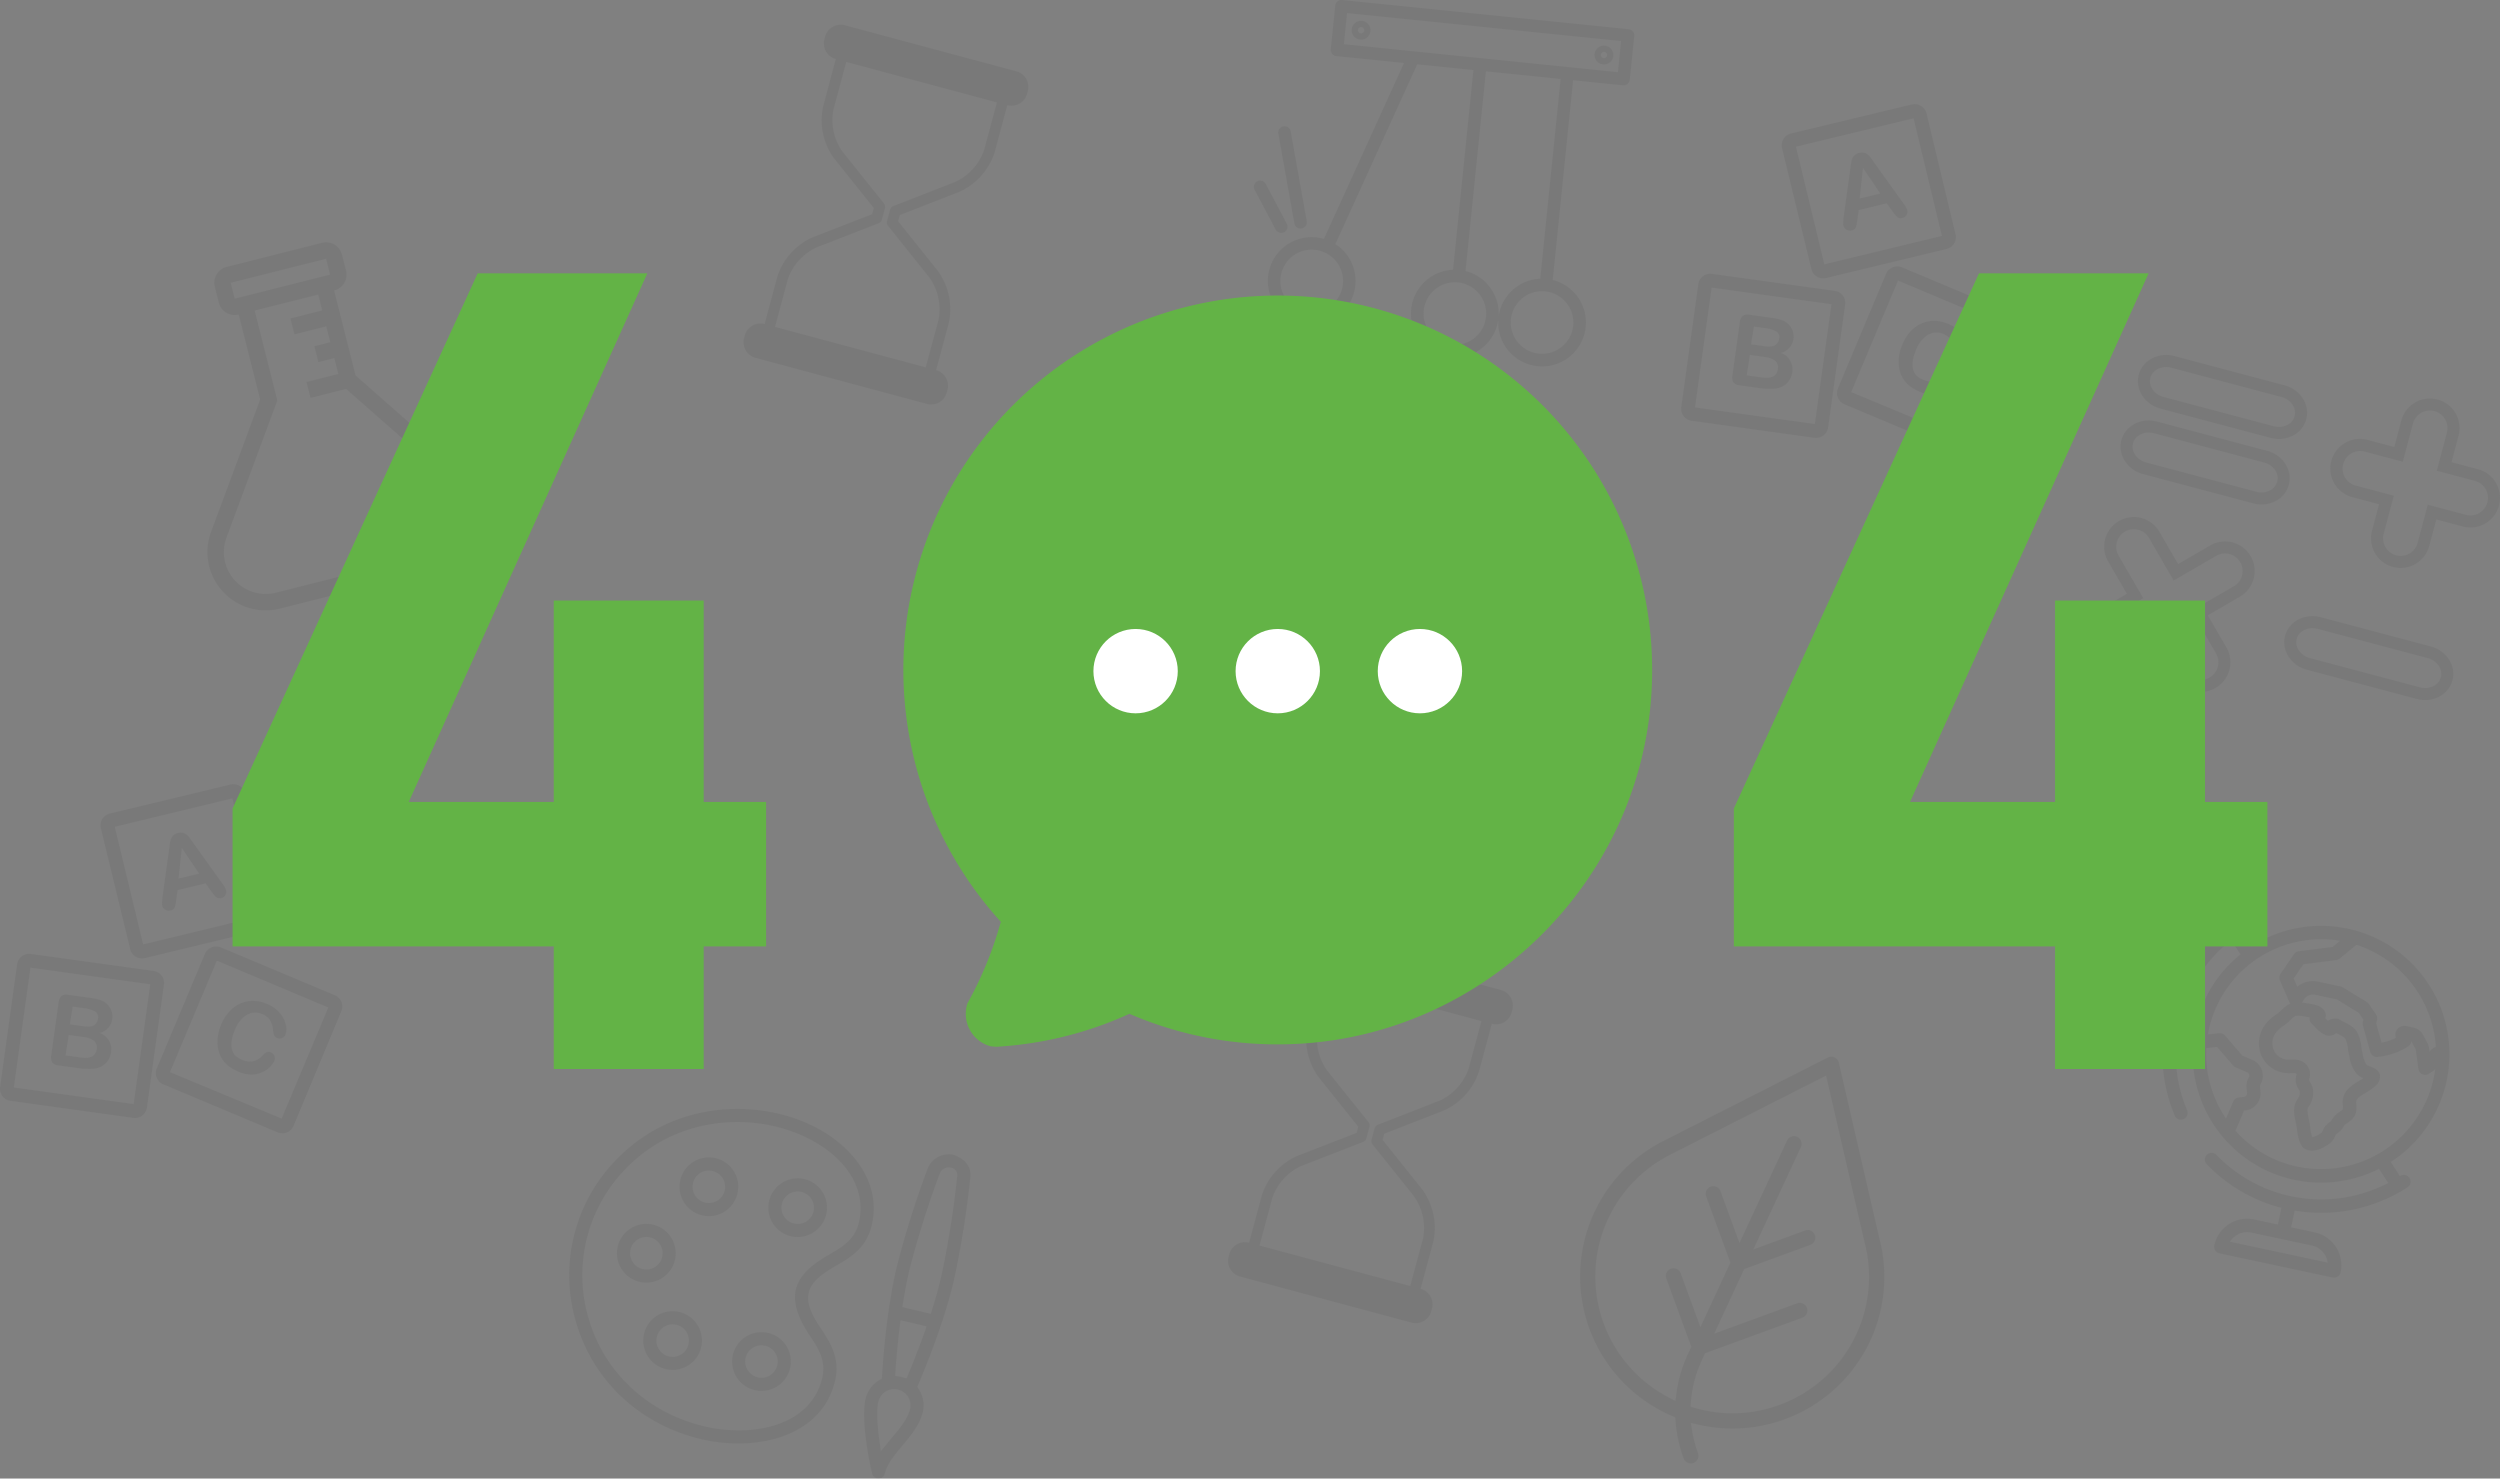 <svg id="_404" data-name="404" xmlns="http://www.w3.org/2000/svg" width="684.575" height="404.862" viewBox="0 0 684.575 404.862">
  <rect x="0" y="0" width="684.575" height="404.862" fill="#808080" stroke="none"/>
  <g id="Componente_13_1" data-name="Componente 13 – 1">
    <g id="Grupo_1033" data-name="Grupo 1033" transform="translate(-617.719 -317.75)">
      <path id="Caminho_8766" data-name="Caminho 8766" d="M874.07,419.12h-.02l3.49-12.98a17.852,17.852,0,0,0-3-14.19l-10.89-13.62.46-1.7,16.25-6.33a17.866,17.866,0,0,0,9.7-10.78l3.49-12.98h.02a4.411,4.411,0,0,0,5.4-3.13l.19-.71a4.41,4.41,0,0,0-3.11-5.41l-46.97-12.62a4.434,4.434,0,0,0-5.42,3.12l-.19.71a4.439,4.439,0,0,0,3.12,5.42l-3.47,12.99a17.748,17.748,0,0,0,2.96,14.17l10.91,13.64-.45,1.68-16.29,6.33a17.763,17.763,0,0,0-9.67,10.78l-3.49,12.98h0a4.434,4.434,0,0,0-5.42,3.12l-.19.71a4.439,4.439,0,0,0,3.12,5.42l46.97,12.62a4.411,4.411,0,0,0,5.4-3.13l.19-.71A4.384,4.384,0,0,0,874.07,419.12Zm-2.86-.77-3.56-.96-34.15-9.17-3.56-.96,3.49-12.98a14.933,14.933,0,0,1,7.9-8.79l16.98-6.61a1.493,1.493,0,0,0,.89-.99l.84-3.12a1.481,1.481,0,0,0-.26-1.3l-11.39-14.22a14.972,14.972,0,0,1-2.43-11.56l3.49-12.98,41.26,11.08-3.49,12.98a15.06,15.06,0,0,1-7.93,8.8l-16.92,6.6a1.482,1.482,0,0,0-.91.98l-.84,3.13a1.485,1.485,0,0,0,.27,1.3l11.36,14.2a15.059,15.059,0,0,1,2.46,11.59Z" fill="#3c3c3c" opacity="0.1"/>
      <path id="Caminho_8767" data-name="Caminho 8767" d="M1006.74,670.68h-.02l3.49-12.98a17.852,17.852,0,0,0-3-14.19l-10.89-13.62.46-1.7,16.25-6.33a17.866,17.866,0,0,0,9.7-10.78l3.49-12.98h.02a4.411,4.411,0,0,0,5.4-3.13l.19-.71a4.41,4.41,0,0,0-3.11-5.41l-46.97-12.62a4.434,4.434,0,0,0-5.42,3.12l-.19.71a4.439,4.439,0,0,0,3.12,5.42l-3.47,12.99a17.748,17.748,0,0,0,2.96,14.17l10.91,13.64-.45,1.68-16.29,6.33a17.763,17.763,0,0,0-9.67,10.78l-3.49,12.98h0a4.434,4.434,0,0,0-5.42,3.12l-.19.71a4.439,4.439,0,0,0,3.12,5.42l46.97,12.62a4.411,4.411,0,0,0,5.4-3.13l.19-.71A4.384,4.384,0,0,0,1006.74,670.68Zm-2.86-.77-3.56-.96-34.15-9.17-3.56-.96,3.49-12.98a14.933,14.933,0,0,1,7.9-8.79l16.98-6.61a1.492,1.492,0,0,0,.89-.99l.84-3.12a1.481,1.481,0,0,0-.26-1.3l-11.39-14.22a14.972,14.972,0,0,1-2.43-11.56l3.49-12.98,41.26,11.08-3.49,12.98a15.06,15.06,0,0,1-7.93,8.8l-16.92,6.6a1.482,1.482,0,0,0-.91.98l-.84,3.13a1.485,1.485,0,0,0,.27,1.3l11.36,14.2a15.059,15.059,0,0,1,2.46,11.59Z" fill="#3c3c3c" opacity="0.1"/>
      <g id="Grupo_1022" data-name="Grupo 1022" opacity="0.1">
        <g id="Grupo_1021" data-name="Grupo 1021">
          <path id="Caminho_8768" data-name="Caminho 8768" d="M1274.95,639.77c-.02.01-.05.03-.07.04l-2.51-3.87a35.142,35.142,0,1,0-38.15-59.03l-2.53-3.91a1.839,1.839,0,1,0-2.01-3.08,43.485,43.485,0,0,0-16.45,53.3,1.838,1.838,0,0,0,1.31,1.09,1.835,1.835,0,0,0,2.08-2.51,39.682,39.682,0,0,1,12.07-46.63l2.54,3.92a35.144,35.144,0,0,0,37.94,58.71l2.52,3.89a39.8,39.8,0,0,1-47.06-7.71,1.839,1.839,0,0,0-2.65,2.55,43.148,43.148,0,0,0,20.47,11.96l-.98,4.58-6.48-1.39a9.221,9.221,0,0,0-10.93,7.08,1.852,1.852,0,0,0,1.42,2.19l30.98,6.62a1.852,1.852,0,0,0,2.19-1.42,9.221,9.221,0,0,0-7.08-10.93l-6.48-1.39.98-4.59a43.442,43.442,0,0,0,30.9-6.37,1.85,1.85,0,0,0-2.02-3.1Zm-16.58-59.52,4.62-3.79a31.569,31.569,0,0,1,21.74,27.9l-.51.29a4.083,4.083,0,0,0-1.23,1.07l-.15-1.07a3.811,3.811,0,0,0-.43-1.31l-1.22-2.25a3.884,3.884,0,0,0-2.6-1.95l-1.99-.43a2.444,2.444,0,0,0-2.81,3.23,14.475,14.475,0,0,1-3.93,1.33l-1.46-5.26.22-1.05a1.828,1.828,0,0,0-.28-1.42l-1.96-2.87a1.767,1.767,0,0,0-.56-.53l-6.6-4.03a1.719,1.719,0,0,0-.58-.23l-6.2-1.33a6.686,6.686,0,0,0-5.65,1.4l-.99-2.29,2.66-3.87,8.96-1.14A1.8,1.8,0,0,0,1258.37,580.25Zm.86,39.9c.12,1.38.12,1.38-.55,1.85-.12.08-.23.16-.33.23a5.956,5.956,0,0,0-2.15,2.26,1.579,1.579,0,0,1-.58.57,6.047,6.047,0,0,0-1.02.88,4.911,4.911,0,0,0-.87,1.44c-.15.35-.2.45-.3.53a6.239,6.239,0,0,1-2.55,1.23,12.532,12.532,0,0,1-.59-2.99,18.245,18.245,0,0,0-.35-1.91c-.26-1.21-.56-2.58-.19-3.23l.16-.28a6.369,6.369,0,0,0,1.12-4.89,5.123,5.123,0,0,0-.73-1.73,3.069,3.069,0,0,1-.29-.57,2.854,2.854,0,0,1,.09-.54,3.829,3.829,0,0,0-.52-3.31c-1.32-1.9-3.35-1.83-4.57-1.79-.35.01-.68.02-.94,0a4.377,4.377,0,0,1-3.73-2.6,4.827,4.827,0,0,1,.66-4.87,9.883,9.883,0,0,1,2.1-1.86c.19-.14.39-.28.58-.43.34-.26.72-.61,1.12-.98a11.225,11.225,0,0,1,1.5-1.25,9.409,9.409,0,0,1,2.78.24c.39.07.76.13,1.1.18a2.356,2.356,0,0,0-.04.28,1.846,1.846,0,0,0,.65,1.51c.2.17.49.47.79.78a8.135,8.135,0,0,0,3.19,2.37,2.733,2.733,0,0,0,2.36-.43c.01-.01.03-.02.04-.03a1.669,1.669,0,0,0,.28-.18c.1.05.21.11.31.16a10.6,10.6,0,0,1,2.17,1.32,9.143,9.143,0,0,1,.74,2.88c.09.54.18,1.1.29,1.61.05.21.09.42.14.64a8.965,8.965,0,0,0,2.07,4.69,5,5,0,0,0,1.7,1.05c-.4.28-.85.55-1.32.83C1261.61,615.01,1258.92,616.62,1259.23,620.15Zm-29.99-.75-1.97,4.66a31.388,31.388,0,0,1-5.39-19.32l2.96-.31,4.39,5.1a1.819,1.819,0,0,0,.67.49l3.14,1.34a1,1,0,0,1,.47,1.43,4.657,4.657,0,0,0-.61,2.85l.14,1.38a1.017,1.017,0,0,1-.9,1.11l-1.4.15A1.884,1.884,0,0,0,1229.24,619.4Zm17.5,17.8a31.315,31.315,0,0,1-16.88-9.81l2.35-5.55.32-.03a4.7,4.7,0,0,0,4.18-5.15l-.14-1.38a1,1,0,0,1,.13-.61,4.7,4.7,0,0,0-2.21-6.68l-2.75-1.17-4.74-5.51a1.844,1.844,0,0,0-1.59-.63l-3.1.32c.07-.39.14-.78.22-1.17a31.523,31.523,0,0,1,35.98-24.47l-2.07,1.7-9.25,1.18a1.875,1.875,0,0,0-1.29.78l-3.7,5.39a1.851,1.851,0,0,0-.17,1.78l2.64,6.08a1.639,1.639,0,0,0,.16.29,10.186,10.186,0,0,0-2.52,1.92c-.32.29-.64.59-.83.74s-.36.27-.55.4a12.924,12.924,0,0,0-2.85,2.59,8.546,8.546,0,0,0-1.11,8.59,8.073,8.073,0,0,0,6.76,4.79,11.23,11.23,0,0,0,1.41.02c1.09-.03,1.29.01,1.43.22a.076.076,0,0,1,.02.04c-.01.08-.04.25-.07.37a5.594,5.594,0,0,0-.17,1.45,4.755,4.755,0,0,0,.79,2.29,3.03,3.03,0,0,1,.29.56c.16.86-.02,1.22-.68,2.36l-.17.29c-1.09,1.88-.6,4.09-.22,5.85.12.56.24,1.09.29,1.54.46,3.96,1.26,5.05,1.99,5.59a3.429,3.429,0,0,0,1.31.59c2.61.56,5.66-1.85,5.81-1.97a4.678,4.678,0,0,0,1.37-1.93,2.287,2.287,0,0,1,.21-.42,3.5,3.5,0,0,1,.48-.4,5.244,5.244,0,0,0,1.6-1.71,2.462,2.462,0,0,1,1.05-1.05c.11-.08.23-.16.36-.25,2.4-1.7,2.24-3.47,2.08-5.19-.1-1.06.49-1.59,2.57-2.83a14.882,14.882,0,0,0,2.66-1.87,3.357,3.357,0,0,0,1.27-2.98c-.29-1.48-1.66-2-2.67-2.38a6.054,6.054,0,0,1-.93-.41,6.232,6.232,0,0,1-1.08-2.86c-.05-.24-.1-.47-.15-.7-.09-.39-.16-.86-.24-1.36a11.581,11.581,0,0,0-1.24-4.23c-.72-1.18-2.26-1.97-3.62-2.67-.43-.22-.83-.43-1.08-.59a1.945,1.945,0,0,0-1.02-.29,4.094,4.094,0,0,0-1.74.33,1.914,1.914,0,0,0-.43.29c-.25-.23-.52-.5-.75-.73a2.343,2.343,0,0,0,.05-1.3c-.48-2.03-3.24-2.49-3.79-2.56-.27-.03-.61-.09-.97-.16-.52-.09-1.09-.19-1.67-.26l.5-.8a2.959,2.959,0,0,1,3.12-1.33l5.9,1.26,5.99,3.66,1.29,1.89-.15.72a1.871,1.871,0,0,0,.03.88l2.02,7.27a1.849,1.849,0,0,0,2.04,1.33l1.07-.15a18.35,18.35,0,0,0,7.24-2.71,1.848,1.848,0,0,0,.84-1.48c.01.01.02.02.02.03l1.22,2.25a.144.144,0,0,1,.02.07l.74,5.32a1.857,1.857,0,0,0,1.06,1.42,1.708,1.708,0,0,0,.38.13,1.857,1.857,0,0,0,1.39-.26l1.04-.67a4.594,4.594,0,0,0,.73-.59c-.11.82-.25,1.65-.43,2.48A31.569,31.569,0,0,1,1246.74,637.2Zm4.05,21.61a5.524,5.524,0,0,1,4.32,4.69l-26.76-5.72a5.515,5.515,0,0,1,5.86-2.51Z" fill="#3c3c3c"/>
        </g>
      </g>
      <g id="Grupo_1023" data-name="Grupo 1023" opacity="0.1">
        <path id="Caminho_8769" data-name="Caminho 8769" d="M1063.69,325.76l-78.46-8a1.716,1.716,0,0,0-1.88,1.53l-1.22,11.94a1.716,1.716,0,0,0,1.53,1.88l18.53,1.89-21.93,48.17a12,12,0,0,0-14.6,15.73,11.879,11.879,0,0,0,6.27,6.71,12.02,12.02,0,0,0,3.76,1.02,12,12,0,0,0,7.69-22.04l22.41-49.23,15.4,1.57-5.58,54.7a12.01,12.01,0,1,0,3.41.35l5.58-54.7h0l20.47,2.09-5.58,54.7a12.01,12.01,0,1,0,3.41.35l5.58-54.7h0l13.64,1.39a1.716,1.716,0,0,0,1.88-1.53l1.22-11.94A1.7,1.7,0,0,0,1063.69,325.76Zm-78.75,65.92a8.584,8.584,0,1,1-7.17-5.53,8.623,8.623,0,0,1,2.67.72h0A8.537,8.537,0,0,1,984.94,391.68Zm39.7,12.81a8.574,8.574,0,1,1-7.66-9.4A8.588,8.588,0,0,1,1024.64,404.49Zm23.87,2.44a8.574,8.574,0,1,1-7.66-9.4A8.588,8.588,0,0,1,1048.51,406.93Zm12.25-69.41-75.05-7.66.87-8.53,75.05,7.66Z" fill="#3c3c3c"/>
        <path id="Caminho_8770" data-name="Caminho 8770" d="M968.39,381.52a1.763,1.763,0,0,0,.97-.19,1.706,1.706,0,0,0,.71-2.32l-5.78-10.93a1.716,1.716,0,0,0-3.03,1.61l5.78,10.93A1.747,1.747,0,0,0,968.39,381.52Z" fill="#3c3c3c"/>
        <path id="Caminho_8771" data-name="Caminho 8771" d="M972.16,378.93a1.707,1.707,0,0,0,1.51,1.4,1.562,1.562,0,0,0,.48-.02,1.727,1.727,0,0,0,1.39-1.99l-4.39-24.57a1.716,1.716,0,0,0-3.38.6Z" fill="#3c3c3c"/>
        <path id="Caminho_8772" data-name="Caminho 8772" d="M1056.67,335.38a2.573,2.573,0,1,0-2.3-2.82A2.578,2.578,0,0,0,1056.67,335.38Zm.35-3.41a.859.859,0,1,1-.94.77A.855.855,0,0,1,1057.02,331.97Z" fill="#3c3c3c"/>
        <path id="Caminho_8773" data-name="Caminho 8773" d="M990.16,328.59a2.573,2.573,0,1,0-2.3-2.82A2.579,2.579,0,0,0,990.16,328.59Zm.35-3.41a.859.859,0,1,1-.94.77A.85.85,0,0,1,990.51,325.18Z" fill="#3c3c3c"/>
      </g>
      <path id="Caminho_8774" data-name="Caminho 8774" d="M744.09,446.09l-11.73-10.32-17.28-15.2-5.87-23.27a4.5,4.5,0,0,0,3.26-5.45l-1.1-4.35a4.5,4.5,0,0,0-5.45-3.26l-26.12,6.59a4.5,4.5,0,0,0-3.26,5.45l1.1,4.35a4.489,4.489,0,0,0,5.45,3.25l5.87,23.27L680.12,451l-4.6,12.39a15.95,15.95,0,0,0,18.86,21.01l43.08-10.87a15.968,15.968,0,0,0,11.56-19.36A15.8,15.8,0,0,0,744.09,446.09Zm-63.2-50.9,26.12-6.59,1.1,4.35-26.13,6.59Zm55.47,73.99-43.08,10.87a11.457,11.457,0,0,1-13.54-15.1l5.81-15.68,8.11-21.86-6.21-24.62,17.41-4.39,1.1,4.35-8.71,2.2,1.1,4.35,8.71-2.2,1.1,4.35-4.35,1.1,1.1,4.35,4.35-1.1,1.1,4.35-8.71,2.2,1.1,4.35,9.74-2.46,14.62,12.86,14.02,12.34a11.479,11.479,0,0,1-4.77,19.74Z" fill="#3c3c3c" opacity="0.1"/>
      <path id="Caminho_8775" data-name="Caminho 8775" d="M1080.73,707.38l1.93.45a41.471,41.471,0,0,0,23.74-1.44l.05-.02a41.478,41.478,0,0,0,25.99-49.13l-.02-.07-11.19-48.45a2.128,2.128,0,0,0-1.15-1.43,2.092,2.092,0,0,0-1.61-.07,1.477,1.477,0,0,0-.22.1l-44.28,22.48c-.05.03-.1.05-.15.08l-.11.06a41.573,41.573,0,0,0,.83,75.08c.39.18.79.36,1.19.53l.75.32.05.81a37.884,37.884,0,0,0,2.22,10.42,2.091,2.091,0,0,0,3.93-1.43,34.054,34.054,0,0,1-1.64-6.33Zm-3.98-7.89-.24,1.89-1.69-.88a37.359,37.359,0,0,1,1.02-66.93,1.708,1.708,0,0,0,.23-.13l.12-.07,41.57-21.1,10.57,45.78.03.12a37.308,37.308,0,0,1-23.35,44.28h0l-.05.02a37.063,37.063,0,0,1-23.29.78l-1.03-.3.08-1.07a33.21,33.21,0,0,1,3.04-11.72l.86-1.85,26.64-9.74a2.091,2.091,0,1,0-1.43-3.93l-22.71,8.31,8.21-17.69,18.11-6.63a2.091,2.091,0,1,0-1.43-3.93l-14.18,5.19,13.03-28.05a2.093,2.093,0,0,0-1.01-2.78,2.091,2.091,0,0,0-2.78,1.02l-13.03,28.05-5.19-14.18a2.091,2.091,0,0,0-3.93,1.43l6.63,18.11-8.21,17.69-5.4-14.76a2.091,2.091,0,0,0-3.93,1.43l6.84,18.69-.86,1.85A36.945,36.945,0,0,0,1076.75,699.49Z" fill="#3c3c3c" opacity="0.1"/>
      <g id="Grupo_1029" data-name="Grupo 1029" opacity="0.1">
        <g id="Grupo_1024" data-name="Grupo 1024">
          <path id="Caminho_8776" data-name="Caminho 8776" d="M1218.3,506.94a8.025,8.025,0,0,1-4.93-3.78l-5.1-8.79-8.8,5.1a8.1,8.1,0,1,1-8.13-14.02l8.79-5.1-5.1-8.8a8.106,8.106,0,1,1,14.02-8.14l5.1,8.81,8.8-5.11a8.114,8.114,0,0,1,11.07,2.94,8.108,8.108,0,0,1-2.95,11.08l-8.8,5.11,5.1,8.79a8.108,8.108,0,0,1-2.95,11.08A7.888,7.888,0,0,1,1218.3,506.94Zm-8.85-17.06,6.76,11.64a4.811,4.811,0,0,0,6.58,1.75,4.819,4.819,0,0,0,1.75-6.59l-6.76-11.64,11.64-6.76a4.819,4.819,0,0,0,2.24-2.93,4.758,4.758,0,0,0-.49-3.65,4.831,4.831,0,0,0-6.58-1.75l-11.65,6.76-6.75-11.65a4.821,4.821,0,1,0-8.34,4.84l6.75,11.64-11.64,6.75a4.819,4.819,0,0,0-2.24,2.93,4.816,4.816,0,0,0,7.07,5.41Z" fill="#3c3c3c"/>
        </g>
        <g id="Grupo_1025" data-name="Grupo 1025">
          <path id="Caminho_8777" data-name="Caminho 8777" d="M1234.73,455.58l-30.18-8.02c-4.32-1.15-6.98-5.31-5.93-9.27s5.42-6.25,9.74-5.1l30.18,8.02c4.32,1.15,6.98,5.3,5.93,9.27a7.116,7.116,0,0,1-3.72,4.52A8.481,8.481,0,0,1,1234.73,455.58Zm-27.21-19.21c-2.57-.68-5.14.56-5.72,2.77s1.02,4.57,3.59,5.25l30.18,8.02a5.184,5.184,0,0,0,3.69-.34,3.856,3.856,0,0,0,2.04-2.43c.59-2.21-1.03-4.56-3.59-5.24Z" fill="#3c3c3c"/>
        </g>
        <g id="Grupo_1026" data-name="Grupo 1026">
          <path id="Caminho_8778" data-name="Caminho 8778" d="M1239.49,437.65l-30.18-8.02c-4.32-1.15-6.98-5.3-5.93-9.27s5.43-6.26,9.75-5.11l30.18,8.02c4.32,1.15,6.98,5.31,5.93,9.27a7.1,7.1,0,0,1-3.72,4.51A8.465,8.465,0,0,1,1239.49,437.65Zm-27.21-19.21c-2.57-.68-5.14.56-5.72,2.77s1.03,4.56,3.59,5.24l30.18,8.02a5.184,5.184,0,0,0,3.69-.34,3.818,3.818,0,0,0,2.03-2.42c.59-2.21-1.02-4.57-3.59-5.25Z" fill="#3c3c3c"/>
        </g>
        <g id="Grupo_1027" data-name="Grupo 1027">
          <path id="Caminho_8779" data-name="Caminho 8779" d="M1279.55,509.15l-30.18-8.02c-4.32-1.15-6.98-5.3-5.93-9.27s5.42-6.25,9.74-5.1l30.18,8.02c4.32,1.15,6.97,5.3,5.92,9.26S1283.87,510.29,1279.55,509.15Zm-27.21-19.21c-2.57-.68-5.14.56-5.72,2.77s1.03,4.56,3.59,5.24l30.18,8.02c2.57.68,5.13-.56,5.72-2.77s-1.02-4.56-3.59-5.24Z" fill="#3c3c3c"/>
        </g>
        <g id="Grupo_1028" data-name="Grupo 1028">
          <path id="Caminho_8780" data-name="Caminho 8780" d="M1273,473a8.107,8.107,0,0,1-5.75-9.91l1.93-7.26-7.25-1.93a8.108,8.108,0,1,1,4.17-15.67l7.25,1.93,1.93-7.26a8.1,8.1,0,0,1,15.66,4.16l-1.93,7.26,7.26,1.93a8.106,8.106,0,0,1-4.16,15.67l-7.26-1.93-1.93,7.26A8.133,8.133,0,0,1,1273,473Zm-7.75-31.59a4.816,4.816,0,1,0-2.47,9.31l10.43,2.77-2.77,10.43a4.816,4.816,0,0,0,9.31,2.47l2.77-10.43,10.44,2.77a4.816,4.816,0,1,0,2.47-9.31l-10.44-2.77,2.77-10.44a4.816,4.816,0,0,0-9.31-2.47l-2.77,10.44Z" fill="#3c3c3c"/>
        </g>
      </g>
      <g id="Grupo_1030" data-name="Grupo 1030" opacity="0.1">
        <path id="Caminho_8781" data-name="Caminho 8781" d="M653.38,577.66a3.322,3.322,0,0,0,4.01,2.44l33.01-7.97a3.322,3.322,0,0,0,2.44-4.01l-7.95-33.1a3.355,3.355,0,0,0-4.01-2.44l-33.1,7.95a3.322,3.322,0,0,0-2.44,4.01Zm27.97-41.3,7.77,32.23-32.21,7.77-7.77-32.21Z" fill="#3c3c3c"/>
        <path id="Caminho_8782" data-name="Caminho 8782" d="M659.78,583.63l-33.63-4.66a3.317,3.317,0,0,0-3.74,2.83l-4.66,33.65a3.317,3.317,0,0,0,2.83,3.74l33.63,4.66a3.317,3.317,0,0,0,3.74-2.83l4.66-33.65A3.308,3.308,0,0,0,659.78,583.63Zm-5.46,36.46-32.82-4.55,4.55-32.82,32.82,4.55Z" fill="#3c3c3c"/>
        <path id="Caminho_8783" data-name="Caminho 8783" d="M709.48,590.32l-31.31-13.15a3.376,3.376,0,0,0-4.36,1.84l-13.15,31.31a3.322,3.322,0,0,0,1.77,4.35h0l31.31,13.15a3.322,3.322,0,0,0,4.35-1.77h0l13.08-31.39A3.317,3.317,0,0,0,709.48,590.32Zm-14.64,33.74-30.58-12.72,12.83-30.54,30.54,12.83Z" fill="#3c3c3c"/>
        <path id="Caminho_8784" data-name="Caminho 8784" d="M662.16,565.81a1.674,1.674,0,0,0,.85,1.06,1.808,1.808,0,0,0,1.4.19,1.477,1.477,0,0,0,1.11-.79,8.68,8.68,0,0,0,.45-2.14l.37-2.64,7.69-1.85,1.48,2.09.68.9a3.874,3.874,0,0,0,.67.73,1.607,1.607,0,0,0,1.46.3,1.864,1.864,0,0,0,1.11-.81,1.773,1.773,0,0,0,.19-1.35,6.3,6.3,0,0,0-1.08-1.88l-7.89-11.01-.93-1.33a5.133,5.133,0,0,0-.8-.88,2.647,2.647,0,0,0-1.05-.58,3.131,3.131,0,0,0-2.65.65,2.6,2.6,0,0,0-.67,1,5.975,5.975,0,0,0-.32,1.39c-.07.54-.14,1-.19,1.39l-1.86,13.45c-.04.56-.07.99-.08,1.29A2.868,2.868,0,0,0,662.16,565.81Zm10.09-8.84-5.65,1.36.9-8.42Z" fill="#3c3c3c"/>
        <path id="Caminho_8785" data-name="Caminho 8785" d="M632.03,608.66a2.481,2.481,0,0,0,1.79.83l5.89.82a22.512,22.512,0,0,0,2.6.12,7.785,7.785,0,0,0,2.1-.24,5.01,5.01,0,0,0,2.49-1.54,5.322,5.322,0,0,0,1.24-2.8,4.758,4.758,0,0,0-3.15-5.24,4.61,4.61,0,0,0,3.41-5.46,4.767,4.767,0,0,0-.6-1.5,4.67,4.67,0,0,0-1.06-1.2,5.162,5.162,0,0,0-1.75-.92,14.567,14.567,0,0,0-2.36-.5l-6.13-.85a2.485,2.485,0,0,0-1.92.3,2.592,2.592,0,0,0-.81,1.77l-2.01,14.48A2.643,2.643,0,0,0,632.03,608.66Zm5.58-15.28,3.08.43a8.015,8.015,0,0,1,3.09.92,1.872,1.872,0,0,1,.78,1.99,2.434,2.434,0,0,1-.5,1.19,2.127,2.127,0,0,1-1.36.88,7.044,7.044,0,0,1-2.29-.04l-3.56-.49Zm-1.07,7.77,4.01.56a5.811,5.811,0,0,1,2.97,1.09,2.373,2.373,0,0,1,.69,2.24c-.26,1.9-1.71,2.66-4.35,2.3l-4.19-.58Z" fill="#3c3c3c"/>
        <path id="Caminho_8786" data-name="Caminho 8786" d="M677.71,605.91a7.786,7.786,0,0,0,1.12,2.23,7.606,7.606,0,0,0,1.76,1.73,12.91,12.91,0,0,0,2.47,1.36,9.106,9.106,0,0,0,3.53.77,7.412,7.412,0,0,0,2.97-.68,7.151,7.151,0,0,0,2.08-1.41,5.182,5.182,0,0,0,1.2-1.72,1.639,1.639,0,0,0,.01-1.32,1.68,1.68,0,0,0-.93-.92,1.42,1.42,0,0,0-1.3-.01,4.149,4.149,0,0,0-1.05.91,5.023,5.023,0,0,1-2.58,1.52,4.807,4.807,0,0,1-2.96-.41,4.907,4.907,0,0,1-2.18-1.49,4.743,4.743,0,0,1-.78-2.76,9.8,9.8,0,0,1,.86-3.65,8.393,8.393,0,0,1,3.36-4.41,4.659,4.659,0,0,1,4.28-.2,4.456,4.456,0,0,1,2.09,1.64,5.965,5.965,0,0,1,.83,2.69,5.269,5.269,0,0,0,.3,1.47,1.612,1.612,0,0,0,.91.77,1.523,1.523,0,0,0,1.27-.03,1.673,1.673,0,0,0,.9-.91,4.585,4.585,0,0,0,.1-2.79,7.653,7.653,0,0,0-1.78-3.3,9.1,9.1,0,0,0-3.44-2.36,9.623,9.623,0,0,0-3.66-.79,8.515,8.515,0,0,0-3.52.7,9.1,9.1,0,0,0-3.03,2.18,12.052,12.052,0,0,0-2.25,3.6,13.251,13.251,0,0,0-.81,2.62,10.405,10.405,0,0,0-.18,2.55A8.465,8.465,0,0,0,677.71,605.91Z" fill="#3c3c3c"/>
      </g>
      <g id="Grupo_1031" data-name="Grupo 1031" opacity="0.1">
        <path id="Caminho_8787" data-name="Caminho 8787" d="M1113.74,391.44a3.322,3.322,0,0,0,4.01,2.44l33.01-7.97a3.322,3.322,0,0,0,2.44-4.01l-7.95-33.1a3.355,3.355,0,0,0-4.01-2.44l-33.1,7.95a3.322,3.322,0,0,0-2.44,4.01Zm27.97-41.31,7.77,32.23-32.21,7.77-7.77-32.21Z" fill="#3c3c3c"/>
        <path id="Caminho_8788" data-name="Caminho 8788" d="M1120.14,397.41l-33.63-4.66a3.317,3.317,0,0,0-3.74,2.83l-4.66,33.65a3.317,3.317,0,0,0,2.83,3.74l33.63,4.66a3.317,3.317,0,0,0,3.74-2.83l4.66-33.65A3.315,3.315,0,0,0,1120.14,397.41Zm-5.46,36.46-32.82-4.55,4.55-32.82,32.82,4.55Z" fill="#3c3c3c"/>
        <path id="Caminho_8789" data-name="Caminho 8789" d="M1169.83,404.1l-31.31-13.15a3.376,3.376,0,0,0-4.36,1.84l-13.15,31.31a3.322,3.322,0,0,0,1.77,4.35h0l31.31,13.15a3.322,3.322,0,0,0,4.35-1.77h0l13.08-31.39A3.309,3.309,0,0,0,1169.83,404.1Zm-14.63,33.74-30.58-12.72,12.83-30.54,30.54,12.83Z" fill="#3c3c3c"/>
        <path id="Caminho_8790" data-name="Caminho 8790" d="M1122.51,379.59a1.674,1.674,0,0,0,.85,1.06,1.808,1.808,0,0,0,1.4.19,1.477,1.477,0,0,0,1.11-.79,8.677,8.677,0,0,0,.45-2.14l.37-2.64,7.69-1.85,1.48,2.09.68.9a3.876,3.876,0,0,0,.67.73,1.607,1.607,0,0,0,1.46.3,1.864,1.864,0,0,0,1.11-.81,1.772,1.772,0,0,0,.19-1.35,6.3,6.3,0,0,0-1.08-1.88L1131,362.39l-.93-1.33a5.131,5.131,0,0,0-.8-.88,2.648,2.648,0,0,0-1.05-.58,3.131,3.131,0,0,0-2.65.65,2.6,2.6,0,0,0-.67,1,5.969,5.969,0,0,0-.32,1.39c-.07.54-.14,1-.19,1.39l-1.86,13.45c-.04.56-.07.99-.08,1.29A3.271,3.271,0,0,0,1122.51,379.59Zm10.09-8.84-5.65,1.36.9-8.42Z" fill="#3c3c3c"/>
        <path id="Caminho_8791" data-name="Caminho 8791" d="M1092.39,422.44a2.481,2.481,0,0,0,1.79.83l5.89.82a22.518,22.518,0,0,0,2.6.12,7.785,7.785,0,0,0,2.1-.24,5.01,5.01,0,0,0,2.49-1.54,5.321,5.321,0,0,0,1.24-2.8,4.758,4.758,0,0,0-3.15-5.24,4.61,4.61,0,0,0,3.41-5.46,4.766,4.766,0,0,0-.6-1.5,4.67,4.67,0,0,0-1.06-1.2,5.162,5.162,0,0,0-1.75-.92,14.569,14.569,0,0,0-2.36-.5l-6.13-.85a2.485,2.485,0,0,0-1.92.3,2.593,2.593,0,0,0-.81,1.77l-2.01,14.48A2.551,2.551,0,0,0,1092.39,422.44Zm5.58-15.28,3.08.43a8.014,8.014,0,0,1,3.09.92,1.872,1.872,0,0,1,.78,1.99,2.434,2.434,0,0,1-.5,1.19,2.128,2.128,0,0,1-1.36.88,7.042,7.042,0,0,1-2.29-.04l-3.56-.49Zm-1.08,7.77,4.01.56a5.81,5.81,0,0,1,2.97,1.09,2.373,2.373,0,0,1,.69,2.24c-.26,1.9-1.71,2.66-4.35,2.3l-4.19-.58Z" fill="#3c3c3c"/>
        <path id="Caminho_8792" data-name="Caminho 8792" d="M1138.06,419.69a7.787,7.787,0,0,0,1.12,2.23,7.6,7.6,0,0,0,1.76,1.73,12.908,12.908,0,0,0,2.47,1.36,9.106,9.106,0,0,0,3.53.77,7.412,7.412,0,0,0,2.97-.68,7.149,7.149,0,0,0,2.08-1.41,5.18,5.18,0,0,0,1.2-1.72,1.64,1.64,0,0,0,.01-1.32,1.68,1.68,0,0,0-.93-.92,1.42,1.42,0,0,0-1.3-.01,4.15,4.15,0,0,0-1.05.91,5.022,5.022,0,0,1-2.58,1.52,4.806,4.806,0,0,1-2.96-.41,4.907,4.907,0,0,1-2.18-1.49,4.742,4.742,0,0,1-.78-2.76,9.8,9.8,0,0,1,.86-3.65,8.393,8.393,0,0,1,3.36-4.41,4.659,4.659,0,0,1,4.28-.2,4.455,4.455,0,0,1,2.09,1.64,5.964,5.964,0,0,1,.83,2.69,5.267,5.267,0,0,0,.3,1.47,1.611,1.611,0,0,0,.91.77,1.523,1.523,0,0,0,1.27-.03,1.673,1.673,0,0,0,.9-.91,4.586,4.586,0,0,0,.1-2.79,7.654,7.654,0,0,0-1.78-3.3,9.1,9.1,0,0,0-3.44-2.36,9.624,9.624,0,0,0-3.66-.79,8.516,8.516,0,0,0-3.52.7,9.1,9.1,0,0,0-3.03,2.18,12.052,12.052,0,0,0-2.25,3.6,13.256,13.256,0,0,0-.81,2.62,10.405,10.405,0,0,0-.18,2.55A9.233,9.233,0,0,0,1138.06,419.69Z" fill="#3c3c3c"/>
      </g>
      <g id="Grupo_1032" data-name="Grupo 1032" opacity="0.1">
        <path id="Caminho_8793" data-name="Caminho 8793" d="M786.79,634.99a45.292,45.292,0,0,0-10.9,46.19c4.96,15.37,17.6,26.82,33.81,30.64,8.1,1.91,16.54,1.52,23.15-1.07,5.04-1.97,11.47-6.15,13.53-14.88,1.48-6.28-1.41-10.63-3.96-14.46-2.91-4.36-3.85-7.18-3.25-9.7s2.69-4.62,7.24-7.23c4-2.29,8.52-4.88,10-11.17,2.83-12.02-5.61-21.5-14.46-26.38a43.955,43.955,0,0,0-11.14-4.23C816.57,619.37,799.31,622.21,786.79,634.99Zm53.42-4.9c9.97,5.49,14.72,13.87,12.7,22.41-1.12,4.77-4.61,6.76-8.3,8.88-5.3,3.04-8.15,6.06-8.96,9.5-.8,3.41.43,7.51,3.77,12.53,2.36,3.54,4.58,6.88,3.46,11.65-1.45,6.15-5.8,10.59-12.57,12.84-5.69,1.89-12.88,2.04-19.74.43h0c-15.01-3.54-26.71-14.1-31.28-28.26a41.753,41.753,0,0,1,10.04-42.57C804.14,622.4,826.14,622.34,840.21,630.09Z" fill="#3c3c3c"/>
        <path id="Caminho_8794" data-name="Caminho 8794" d="M857.93,722.58a1.785,1.785,0,0,0,2.08-1.34c.62-2.63,2.63-5.04,4.76-7.58,2.36-2.83,4.81-5.75,5.63-9.22l.02-.08a8,8,0,0,0-1-6c-.04-.06-.08-.12-.12-.19l-.42-.63.28-.66c1.58-3.68,6.95-16.61,9.73-28.4a262.743,262.743,0,0,0,4.54-28.41c.42-4.23-3.67-5.79-4.57-6.08a6.2,6.2,0,0,0-7.16,3.86,261.037,261.037,0,0,0-8.45,26.94c-2.78,11.78-3.76,25.76-4,29.76l-.04.72-.62.36a7.99,7.99,0,0,0-3.83,5.12c-1.21,5.13.55,15.3,1.78,20.5A1.759,1.759,0,0,0,857.93,722.58Zm17.11-83.47a2.619,2.619,0,0,1,3.04-1.62h.02c.06.01.11.03.17.04h0a1.986,1.986,0,0,1,1.58,2.18,259.514,259.514,0,0,1-4.46,27.94c-.62,2.62-1.41,5.46-2.42,8.69l-.37,1.18-7.81-1.84.2-1.22c.54-3.33,1.11-6.23,1.72-8.85A262.3,262.3,0,0,1,875.04,639.11Zm-3.57,41.83-.5,1.4c-1.82,5.13-3.63,9.57-4.54,11.77l-.46,1.1-1.14-.33c-.29-.08-.54-.14-.82-.19l-1.17-.21.08-1.19c.16-2.37.53-7.15,1.2-12.56l.18-1.47Zm-13.23,20.62a4.459,4.459,0,0,1,8.68,2.05c-.62,2.64-2.67,5.09-4.84,7.68-.41.49-.82.99-1.23,1.49l-1.93,2.38-.42-3.04C858.03,708.77,857.61,704.21,858.24,701.56Z" fill="#3c3c3c"/>
        <path id="Caminho_8795" data-name="Caminho 8795" d="M796.55,653.1a8.04,8.04,0,1,0,5.98,9.67A8.054,8.054,0,0,0,796.55,653.1Zm-2.86,12.16a4.455,4.455,0,1,1,5.36-3.31A4.454,4.454,0,0,1,793.69,665.26Z" fill="#3c3c3c"/>
        <path id="Caminho_8796" data-name="Caminho 8796" d="M807.41,678.99h0a8,8,0,0,0-3.66-1.97,8.146,8.146,0,0,0-2.1-.21,7.934,7.934,0,0,0-5.61,2.53,8.033,8.033,0,1,0,11.37-.35Zm-2.26,8.91a4.461,4.461,0,0,1-4.27,1.28,4.355,4.355,0,0,1-2.02-1.09,4.456,4.456,0,0,1-.19-6.3,4.465,4.465,0,0,1,6.3-.19,4.419,4.419,0,0,1,1.4,3.11A4.521,4.521,0,0,1,805.15,687.9Z" fill="#3c3c3c"/>
        <path id="Caminho_8797" data-name="Caminho 8797" d="M841.66,642.6a8.031,8.031,0,0,0-11.36.35,8.049,8.049,0,0,0,.34,11.36h0a8.04,8.04,0,0,0,11.02-11.71Zm-2.27,8.91a4.461,4.461,0,0,1-4.27,1.28,4.355,4.355,0,0,1-2.02-1.09,4.456,4.456,0,0,1-.19-6.3h0a4.465,4.465,0,0,1,6.3-.19,4.444,4.444,0,0,1,.18,6.3Z" fill="#3c3c3c"/>
        <path id="Caminho_8798" data-name="Caminho 8798" d="M830.03,683.5a8.037,8.037,0,1,0,3.9,4.77A8,8,0,0,0,830.03,683.5Zm.12,9.19a4.437,4.437,0,0,1-2.64,2.16,4.5,4.5,0,0,1-2.3.07,4.453,4.453,0,0,1-.27-8.6h0a4.454,4.454,0,0,1,5.21,6.37Z" fill="#3c3c3c"/>
        <path id="Caminho_8799" data-name="Caminho 8799" d="M815.64,635.64a8.038,8.038,0,1,0-1.49,14.78h0a8.042,8.042,0,0,0,1.49-14.78Zm.11,9.19a4.437,4.437,0,0,1-2.64,2.16,4.5,4.5,0,0,1-2.3.07,4.453,4.453,0,1,1,3.12-8.26,4.387,4.387,0,0,1,2.15,2.64A4.314,4.314,0,0,1,815.75,644.83Z" fill="#3c3c3c"/>
      </g>
    </g>
    <g id="Grupo_1039" data-name="Grupo 1039" transform="translate(-617.719 -317.75)">
      <path id="Caminho_8819" data-name="Caminho 8819" d="M967.6,398.68a102.5,102.5,0,0,0-75.83,171.48,102.129,102.129,0,0,1-7.64,19.55l-.02.02c-.47.91-.95,1.79-1.44,2.69l-.02.02a9.305,9.305,0,0,0-.47,2.92,9.182,9.182,0,0,0,6.87,8.91l1.57.12c1.22-.08,2.43-.17,3.63-.29a101.2,101.2,0,0,0,32.73-8.74,102.105,102.105,0,0,0,45.04,8.27c51.68-2.17,94.34-43.65,97.86-95.25A102.534,102.534,0,0,0,967.6,398.68Z" fill="#63b346"/>
      <g id="Grupo_1036" data-name="Grupo 1036">
        <g id="Grupo_1035" data-name="Grupo 1035">
          <path id="Caminho_8820" data-name="Caminho 8820" d="M681.4,539.14l67.13-146.55h46.45L729.65,537.34H827.5V576.9H681.4Zm87.95-56.94h41.06V610.47H769.35Z" fill="#63b346"/>
        </g>
      </g>
      <g id="Grupo_1038" data-name="Grupo 1038">
        <g id="Grupo_1037" data-name="Grupo 1037">
          <path id="Caminho_8821" data-name="Caminho 8821" d="M1092.5,539.14l67.13-146.55h46.45l-65.33,144.75h97.85V576.9H1092.5Zm87.96-56.94h41.06V610.47h-41.06Z" fill="#63b346"/>
        </g>
      </g>
      <circle id="Elipse_53" data-name="Elipse 53" cx="11.55" cy="11.55" r="11.55" transform="translate(956.06 489.98)" fill="#fff"/>
      <circle id="Elipse_54" data-name="Elipse 54" cx="11.55" cy="11.55" r="11.55" transform="translate(917.13 489.98)" fill="#fff"/>
      <circle id="Elipse_55" data-name="Elipse 55" cx="11.55" cy="11.55" r="11.55" transform="translate(994.99 489.98)" fill="#fff"/>
    </g>
  </g>
</svg>
